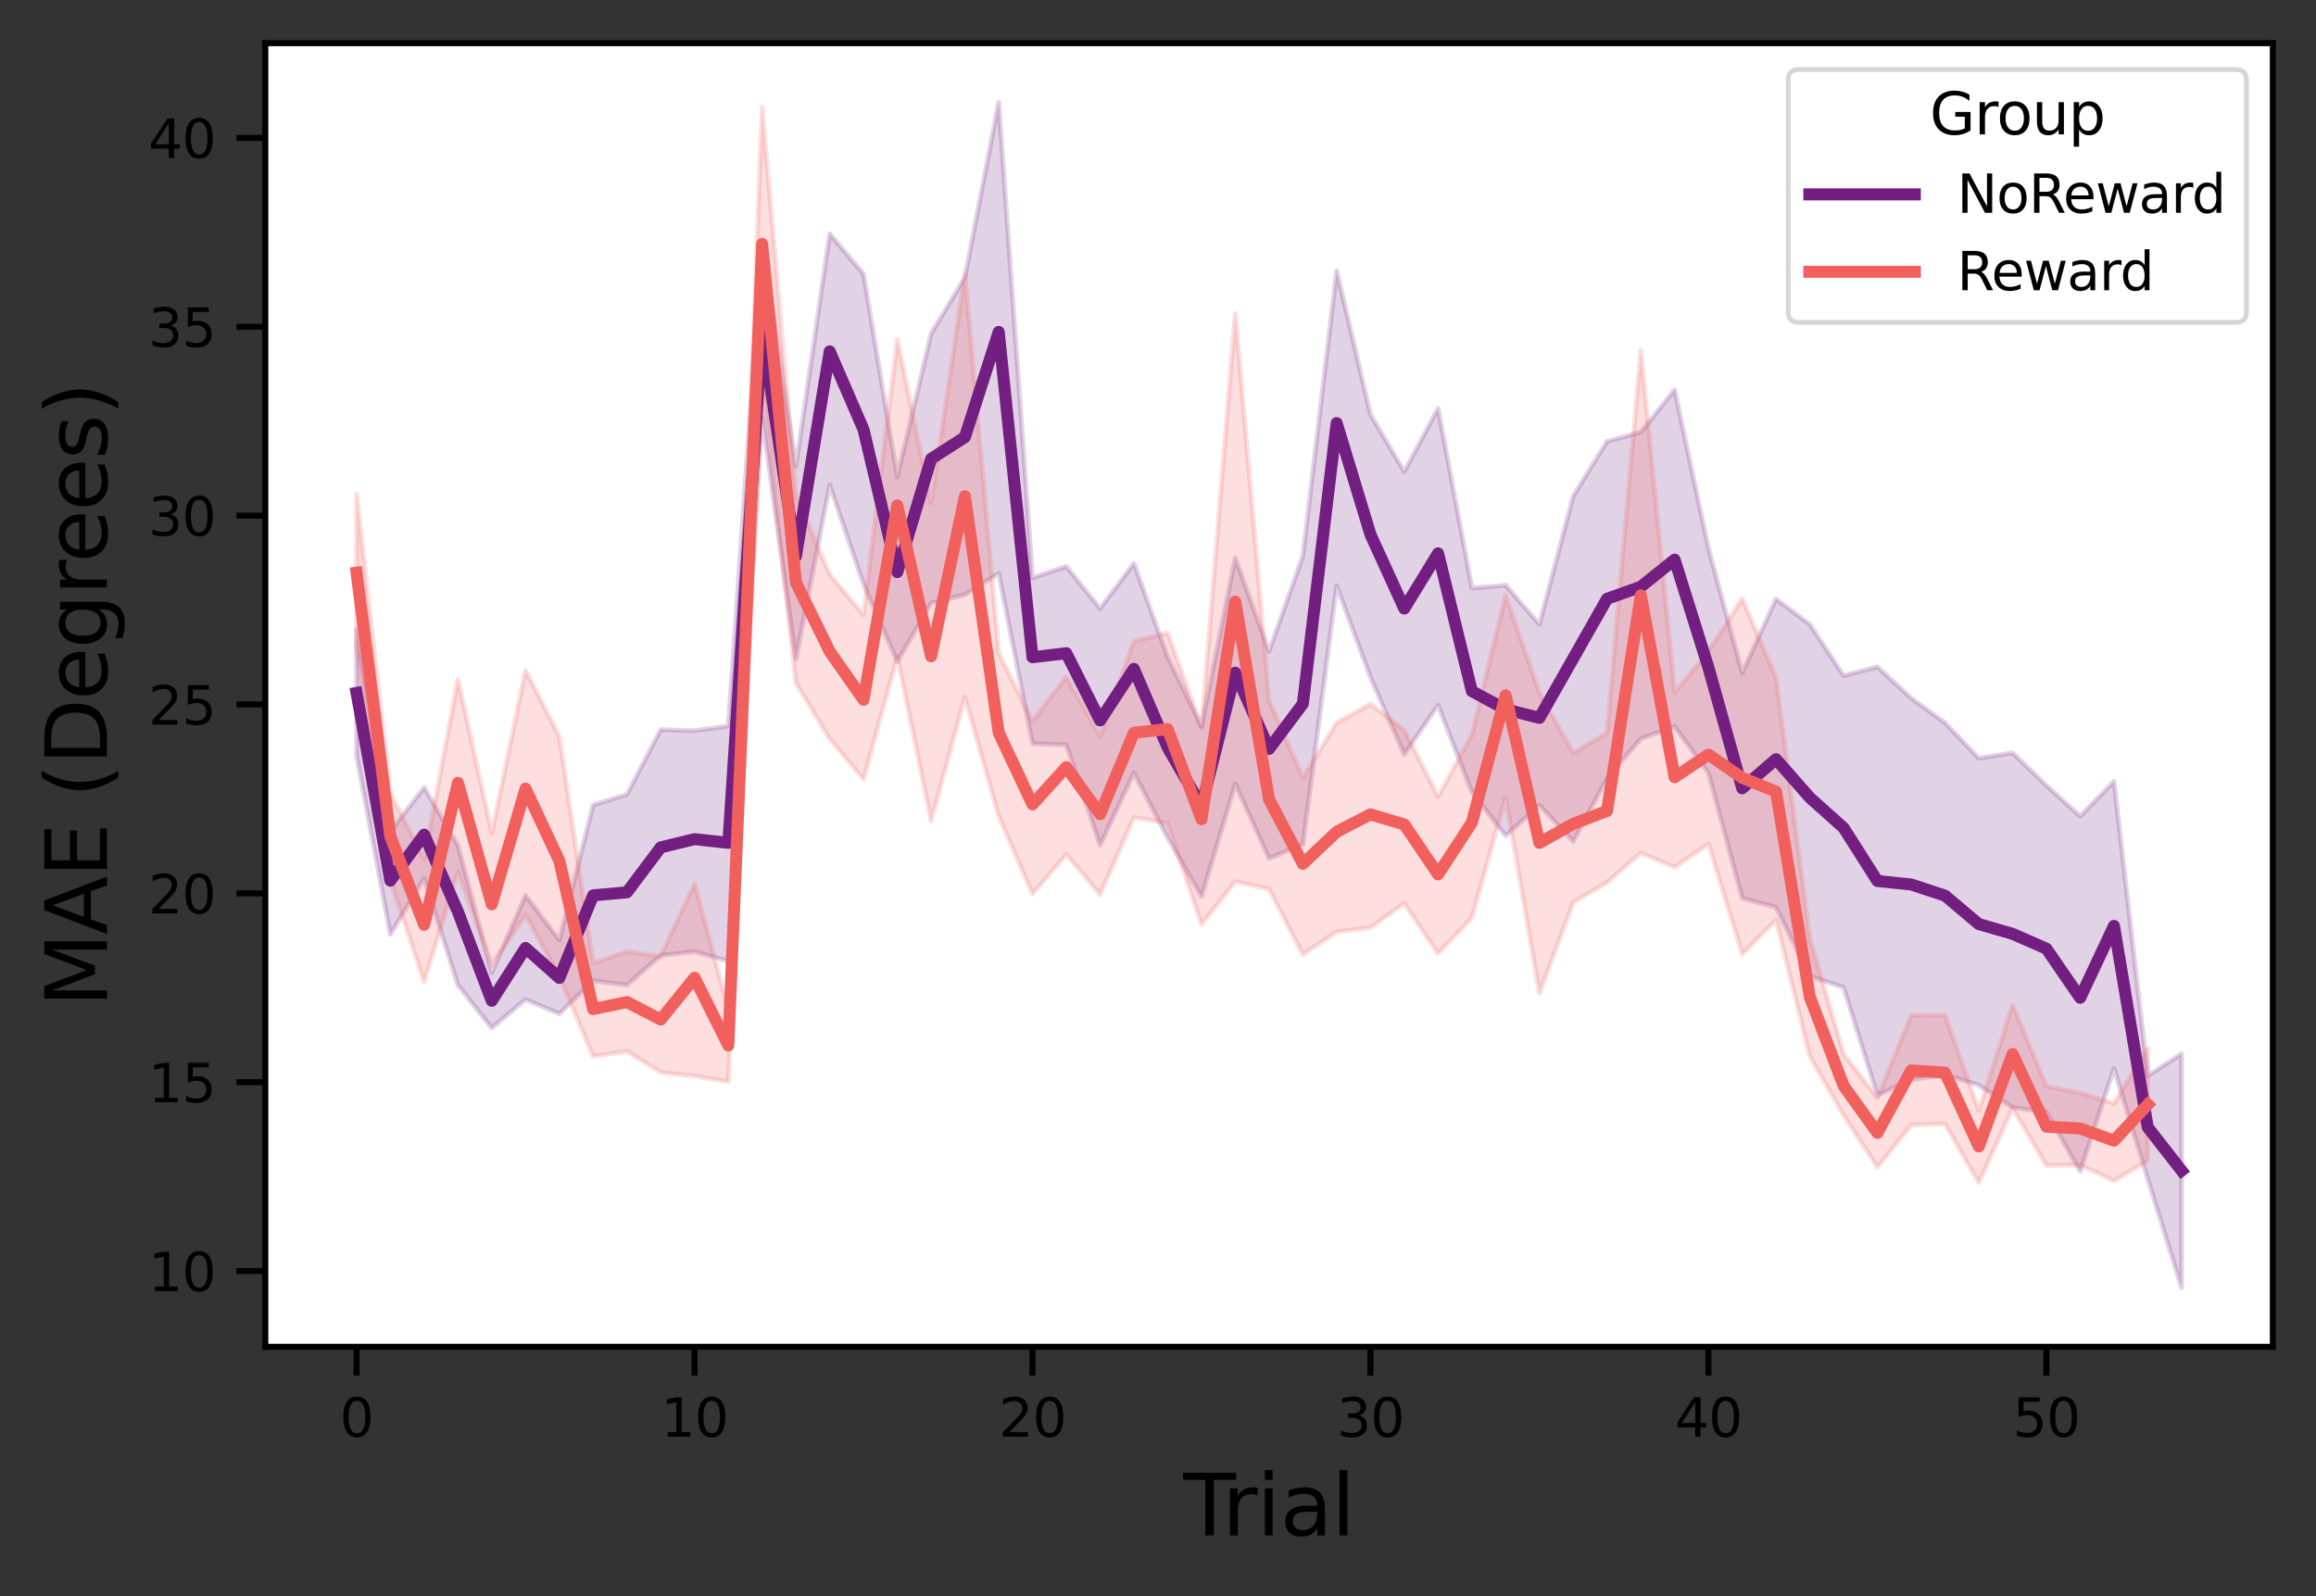 <?xml version="1.0" encoding="utf-8" standalone="no"?>
<!DOCTYPE svg PUBLIC "-//W3C//DTD SVG 1.1//EN"
  "http://www.w3.org/Graphics/SVG/1.1/DTD/svg11.dtd">
<svg xmlns:xlink="http://www.w3.org/1999/xlink" width="386.247pt" height="266.206pt" viewBox="0 0 386.247 266.206" xmlns="http://www.w3.org/2000/svg" version="1.1">
 <rect x="0" y="0" width="386.247" height="266.206" fill="#333333" stroke="none"/>
 <defs>
  <style type="text/css">*{stroke-linejoin: round; stroke-linecap: butt}</style>
 </defs>
 <g id="figure_1">
  <g id="patch_1">
   <path d="M 0 266.206 
L 386.247 266.206 
L 386.247 0 
L 0 0 
L 0 266.206 
z
" style="fill: none"/>
  </g>
  <g id="axes_1">
   <g id="patch_2">
    <path d="M 44.247 224.64 
L 379.047 224.64 
L 379.047 7.2 
L 44.247 7.2 
z
" style="fill: #ffffff"/>
   </g>
   <g id="PolyCollection_1">
    <defs>
     <path id="m79a3095840" d="M 59.466 -161.229 
L 59.466 -140.174 
L 65.102 -110.372 
L 70.738 -119.662 
L 76.375 -101.882 
L 82.011 -94.747 
L 87.647 -99.497 
L 93.284 -97.125 
L 98.92 -102.617 
L 104.556 -101.907 
L 110.193 -106.841 
L 115.829 -107.501 
L 121.466 -105.891 
L 127.102 -196.509 
L 132.738 -156.312 
L 138.375 -185.308 
L 144.011 -168.775 
L 149.647 -155.854 
L 155.284 -165.613 
L 160.92 -167.003 
L 166.556 -170.574 
L 172.193 -142.172 
L 177.829 -141.982 
L 183.466 -125.244 
L 189.102 -137.313 
L 194.738 -126.453 
L 200.375 -116.675 
L 206.011 -135.445 
L 211.647 -123.049 
L 217.284 -125.382 
L 222.92 -168.494 
L 228.556 -153.255 
L 234.193 -140.379 
L 239.829 -148.589 
L 245.466 -134.096 
L 251.102 -126.8 
L 256.738 -131.894 
L 262.375 -125.873 
L 268.011 -136.401 
L 273.647 -142.983 
L 279.284 -145.019 
L 284.92 -137.297 
L 290.556 -116.396 
L 296.193 -114.876 
L 301.829 -103.386 
L 307.466 -101.493 
L 313.102 -83.512 
L 318.738 -86.112 
L 324.375 -86.992 
L 330.011 -85.198 
L 335.647 -81.478 
L 341.284 -80.713 
L 346.92 -70.833 
L 352.556 -87.986 
L 358.193 -69.565 
L 363.829 -51.45 
L 363.829 -90.454 
L 363.829 -90.454 
L 358.193 -86.779 
L 352.556 -135.862 
L 346.92 -130.076 
L 341.284 -135.188 
L 335.647 -140.635 
L 330.011 -139.732 
L 324.375 -145.647 
L 318.738 -149.756 
L 313.102 -154.991 
L 307.466 -153.504 
L 301.829 -162.059 
L 296.193 -166.308 
L 290.556 -153.937 
L 284.92 -174.749 
L 279.284 -201.172 
L 273.647 -194.143 
L 268.011 -192.583 
L 262.375 -183.461 
L 256.738 -162.057 
L 251.102 -168.585 
L 245.466 -168.128 
L 239.829 -198.065 
L 234.193 -187.539 
L 228.556 -197.067 
L 222.92 -221.031 
L 217.284 -173.472 
L 211.647 -157.546 
L 206.011 -173.128 
L 200.375 -145.069 
L 194.738 -156.611 
L 189.102 -172.231 
L 183.466 -164.697 
L 177.829 -171.722 
L 172.193 -169.831 
L 166.556 -249.122 
L 160.92 -219.925 
L 155.284 -210.545 
L 149.647 -186.665 
L 144.011 -220.502 
L 138.375 -227.205 
L 132.738 -188.409 
L 127.102 -226.249 
L 121.466 -145.111 
L 115.829 -144.334 
L 110.193 -144.511 
L 104.556 -133.699 
L 98.92 -131.949 
L 93.284 -109.394 
L 87.647 -116.854 
L 82.011 -103.971 
L 76.375 -125.173 
L 70.738 -134.853 
L 65.102 -127.534 
L 59.466 -161.229 
z
" style="stroke: #721f81; stroke-opacity: 0.2; stroke-width: 0.8"/>
    </defs>
    <g clip-path="url(#p6c6c340851)">
     <use xlink:href="#m79a3095840" x="0" y="266.206" style="fill: #721f81; fill-opacity: 0.2; stroke: #721f81; stroke-opacity: 0.2; stroke-width: 0.8"/>
    </g>
   </g>
   <g id="PolyCollection_2">
    <defs>
     <path id="m431a57718d" d="M 59.466 -183.805 
L 59.466 -158.092 
L 65.102 -119.341 
L 70.738 -102.471 
L 76.375 -120.781 
L 82.011 -105.223 
L 87.647 -113.588 
L 93.284 -103.388 
L 98.92 -90.001 
L 104.556 -90.867 
L 110.193 -87.327 
L 115.829 -86.714 
L 121.466 -85.785 
L 127.102 -202.568 
L 132.738 -152.289 
L 138.375 -142.955 
L 144.011 -136.241 
L 149.647 -156.675 
L 155.284 -129.273 
L 160.92 -149.983 
L 166.556 -130.074 
L 172.193 -117.107 
L 177.829 -123.699 
L 183.466 -117.001 
L 189.102 -129.877 
L 194.738 -128.859 
L 200.375 -112.049 
L 206.011 -119.156 
L 211.647 -117.885 
L 217.284 -107.002 
L 222.92 -110.775 
L 228.556 -111.48 
L 234.193 -115.537 
L 239.829 -107.167 
L 245.466 -113.134 
L 251.102 -133.189 
L 256.738 -100.571 
L 262.375 -115.676 
L 268.011 -119.017 
L 273.647 -123.938 
L 279.284 -121.564 
L 284.92 -125.446 
L 290.556 -107.064 
L 296.193 -112.77 
L 301.829 -89.994 
L 307.466 -80.191 
L 313.102 -71.534 
L 318.738 -78.557 
L 324.375 -78.74 
L 330.011 -68.94 
L 335.647 -81.397 
L 341.284 -71.811 
L 346.92 -71.882 
L 352.556 -69.25 
L 358.193 -72.611 
L 358.193 -91.344 
L 358.193 -91.344 
L 352.556 -82.155 
L 346.92 -83.923 
L 341.284 -85.007 
L 335.647 -98.579 
L 330.011 -80.993 
L 324.375 -96.878 
L 318.738 -96.794 
L 313.102 -83.115 
L 307.466 -90.378 
L 301.829 -109.673 
L 296.193 -153.165 
L 290.556 -166.355 
L 284.92 -157.541 
L 279.284 -150.691 
L 273.647 -207.731 
L 268.011 -143.922 
L 262.375 -140.642 
L 256.738 -150.586 
L 251.102 -166.905 
L 245.466 -143.662 
L 239.829 -133.356 
L 234.193 -144.428 
L 228.556 -148.778 
L 222.92 -145.663 
L 217.284 -136.437 
L 211.647 -149.376 
L 206.011 -213.912 
L 200.375 -144.777 
L 194.738 -160.622 
L 189.102 -159.253 
L 183.466 -143.395 
L 177.829 -153.337 
L 172.193 -145.918 
L 166.556 -157.287 
L 160.92 -220.5 
L 155.284 -182.296 
L 149.647 -209.609 
L 144.011 -163.62 
L 138.375 -170.385 
L 132.738 -183.548 
L 127.102 -248.298 
L 121.466 -97.79 
L 115.829 -118.81 
L 110.193 -106.699 
L 104.556 -107.507 
L 98.92 -105.541 
L 93.284 -143.325 
L 87.647 -154.375 
L 82.011 -127.249 
L 76.375 -152.92 
L 70.738 -122.927 
L 65.102 -133.864 
L 59.466 -183.805 
z
" style="stroke: #f1605d; stroke-opacity: 0.2; stroke-width: 0.8"/>
    </defs>
    <g clip-path="url(#p6c6c340851)">
     <use xlink:href="#m431a57718d" x="0" y="266.206" style="fill: #f1605d; fill-opacity: 0.2; stroke: #f1605d; stroke-opacity: 0.2; stroke-width: 0.8"/>
    </g>
   </g>
   <g id="matplotlib.axis_1">
    <g id="xtick_1">
     <g id="line2d_1">
      <defs>
       <path id="m28d4911419" d="M 0 0 
L 0 4.8 
" style="stroke: #000000"/>
      </defs>
      <g>
       <use xlink:href="#m28d4911419" x="59.466" y="224.64" style="stroke: #000000"/>
      </g>
     </g>
     <g id="text_1">
      <!-- 0 -->
      <g transform="translate(56.666 239.627)scale(0.088 -0.088)">
       <defs>
        <path id="DejaVuSans-30" d="M 2034 4250 
Q 1547 4250 1301 3770 
Q 1056 3291 1056 2328 
Q 1056 1369 1301 889 
Q 1547 409 2034 409 
Q 2525 409 2770 889 
Q 3016 1369 3016 2328 
Q 3016 3291 2770 3770 
Q 2525 4250 2034 4250 
z
M 2034 4750 
Q 2819 4750 3233 4129 
Q 3647 3509 3647 2328 
Q 3647 1150 3233 529 
Q 2819 -91 2034 -91 
Q 1250 -91 836 529 
Q 422 1150 422 2328 
Q 422 3509 836 4129 
Q 1250 4750 2034 4750 
z
" transform="scale(0.016)"/>
       </defs>
       <use xlink:href="#DejaVuSans-30"/>
      </g>
     </g>
    </g>
    <g id="xtick_2">
     <g id="line2d_2">
      <g>
       <use xlink:href="#m28d4911419" x="115.829" y="224.64" style="stroke: #000000"/>
      </g>
     </g>
     <g id="text_2">
      <!-- 10 -->
      <g transform="translate(110.23 239.627)scale(0.088 -0.088)">
       <defs>
        <path id="DejaVuSans-31" d="M 794 531 
L 1825 531 
L 1825 4091 
L 703 3866 
L 703 4441 
L 1819 4666 
L 2450 4666 
L 2450 531 
L 3481 531 
L 3481 0 
L 794 0 
L 794 531 
z
" transform="scale(0.016)"/>
       </defs>
       <use xlink:href="#DejaVuSans-31"/>
       <use xlink:href="#DejaVuSans-30" x="63.623"/>
      </g>
     </g>
    </g>
    <g id="xtick_3">
     <g id="line2d_3">
      <g>
       <use xlink:href="#m28d4911419" x="172.193" y="224.64" style="stroke: #000000"/>
      </g>
     </g>
     <g id="text_3">
      <!-- 20 -->
      <g transform="translate(166.594 239.627)scale(0.088 -0.088)">
       <defs>
        <path id="DejaVuSans-32" d="M 1228 531 
L 3431 531 
L 3431 0 
L 469 0 
L 469 531 
Q 828 903 1448 1529 
Q 2069 2156 2228 2338 
Q 2531 2678 2651 2914 
Q 2772 3150 2772 3378 
Q 2772 3750 2511 3984 
Q 2250 4219 1831 4219 
Q 1534 4219 1204 4116 
Q 875 4013 500 3803 
L 500 4441 
Q 881 4594 1212 4672 
Q 1544 4750 1819 4750 
Q 2544 4750 2975 4387 
Q 3406 4025 3406 3419 
Q 3406 3131 3298 2873 
Q 3191 2616 2906 2266 
Q 2828 2175 2409 1742 
Q 1991 1309 1228 531 
z
" transform="scale(0.016)"/>
       </defs>
       <use xlink:href="#DejaVuSans-32"/>
       <use xlink:href="#DejaVuSans-30" x="63.623"/>
      </g>
     </g>
    </g>
    <g id="xtick_4">
     <g id="line2d_4">
      <g>
       <use xlink:href="#m28d4911419" x="228.556" y="224.64" style="stroke: #000000"/>
      </g>
     </g>
     <g id="text_4">
      <!-- 30 -->
      <g transform="translate(222.957 239.627)scale(0.088 -0.088)">
       <defs>
        <path id="DejaVuSans-33" d="M 2597 2516 
Q 3050 2419 3304 2112 
Q 3559 1806 3559 1356 
Q 3559 666 3084 287 
Q 2609 -91 1734 -91 
Q 1441 -91 1130 -33 
Q 819 25 488 141 
L 488 750 
Q 750 597 1062 519 
Q 1375 441 1716 441 
Q 2309 441 2620 675 
Q 2931 909 2931 1356 
Q 2931 1769 2642 2001 
Q 2353 2234 1838 2234 
L 1294 2234 
L 1294 2753 
L 1863 2753 
Q 2328 2753 2575 2939 
Q 2822 3125 2822 3475 
Q 2822 3834 2567 4026 
Q 2313 4219 1838 4219 
Q 1578 4219 1281 4162 
Q 984 4106 628 3988 
L 628 4550 
Q 988 4650 1302 4700 
Q 1616 4750 1894 4750 
Q 2613 4750 3031 4423 
Q 3450 4097 3450 3541 
Q 3450 3153 3228 2886 
Q 3006 2619 2597 2516 
z
" transform="scale(0.016)"/>
       </defs>
       <use xlink:href="#DejaVuSans-33"/>
       <use xlink:href="#DejaVuSans-30" x="63.623"/>
      </g>
     </g>
    </g>
    <g id="xtick_5">
     <g id="line2d_5">
      <g>
       <use xlink:href="#m28d4911419" x="284.92" y="224.64" style="stroke: #000000"/>
      </g>
     </g>
     <g id="text_5">
      <!-- 40 -->
      <g transform="translate(279.321 239.627)scale(0.088 -0.088)">
       <defs>
        <path id="DejaVuSans-34" d="M 2419 4116 
L 825 1625 
L 2419 1625 
L 2419 4116 
z
M 2253 4666 
L 3047 4666 
L 3047 1625 
L 3713 1625 
L 3713 1100 
L 3047 1100 
L 3047 0 
L 2419 0 
L 2419 1100 
L 313 1100 
L 313 1709 
L 2253 4666 
z
" transform="scale(0.016)"/>
       </defs>
       <use xlink:href="#DejaVuSans-34"/>
       <use xlink:href="#DejaVuSans-30" x="63.623"/>
      </g>
     </g>
    </g>
    <g id="xtick_6">
     <g id="line2d_6">
      <g>
       <use xlink:href="#m28d4911419" x="341.284" y="224.64" style="stroke: #000000"/>
      </g>
     </g>
     <g id="text_6">
      <!-- 50 -->
      <g transform="translate(335.685 239.627)scale(0.088 -0.088)">
       <defs>
        <path id="DejaVuSans-35" d="M 691 4666 
L 3169 4666 
L 3169 4134 
L 1269 4134 
L 1269 2991 
Q 1406 3038 1543 3061 
Q 1681 3084 1819 3084 
Q 2600 3084 3056 2656 
Q 3513 2228 3513 1497 
Q 3513 744 3044 326 
Q 2575 -91 1722 -91 
Q 1428 -91 1123 -41 
Q 819 9 494 109 
L 494 744 
Q 775 591 1075 516 
Q 1375 441 1709 441 
Q 2250 441 2565 725 
Q 2881 1009 2881 1497 
Q 2881 1984 2565 2268 
Q 2250 2553 1709 2553 
Q 1456 2553 1204 2497 
Q 953 2441 691 2322 
L 691 4666 
z
" transform="scale(0.016)"/>
       </defs>
       <use xlink:href="#DejaVuSans-35"/>
       <use xlink:href="#DejaVuSans-30" x="63.623"/>
      </g>
     </g>
    </g>
    <g id="text_7">
     <!-- Trial -->
     <g transform="translate(197.348 256.095)scale(0.14 -0.14)">
      <defs>
       <path id="DejaVuSans-54" d="M -19 4666 
L 3928 4666 
L 3928 4134 
L 2272 4134 
L 2272 0 
L 1638 0 
L 1638 4134 
L -19 4134 
L -19 4666 
z
" transform="scale(0.016)"/>
       <path id="DejaVuSans-72" d="M 2631 2963 
Q 2534 3019 2420 3045 
Q 2306 3072 2169 3072 
Q 1681 3072 1420 2755 
Q 1159 2438 1159 1844 
L 1159 0 
L 581 0 
L 581 3500 
L 1159 3500 
L 1159 2956 
Q 1341 3275 1631 3429 
Q 1922 3584 2338 3584 
Q 2397 3584 2469 3576 
Q 2541 3569 2628 3553 
L 2631 2963 
z
" transform="scale(0.016)"/>
       <path id="DejaVuSans-69" d="M 603 3500 
L 1178 3500 
L 1178 0 
L 603 0 
L 603 3500 
z
M 603 4863 
L 1178 4863 
L 1178 4134 
L 603 4134 
L 603 4863 
z
" transform="scale(0.016)"/>
       <path id="DejaVuSans-61" d="M 2194 1759 
Q 1497 1759 1228 1600 
Q 959 1441 959 1056 
Q 959 750 1161 570 
Q 1363 391 1709 391 
Q 2188 391 2477 730 
Q 2766 1069 2766 1631 
L 2766 1759 
L 2194 1759 
z
M 3341 1997 
L 3341 0 
L 2766 0 
L 2766 531 
Q 2569 213 2275 61 
Q 1981 -91 1556 -91 
Q 1019 -91 701 211 
Q 384 513 384 1019 
Q 384 1609 779 1909 
Q 1175 2209 1959 2209 
L 2766 2209 
L 2766 2266 
Q 2766 2663 2505 2880 
Q 2244 3097 1772 3097 
Q 1472 3097 1187 3025 
Q 903 2953 641 2809 
L 641 3341 
Q 956 3463 1253 3523 
Q 1550 3584 1831 3584 
Q 2591 3584 2966 3190 
Q 3341 2797 3341 1997 
z
" transform="scale(0.016)"/>
       <path id="DejaVuSans-6c" d="M 603 4863 
L 1178 4863 
L 1178 0 
L 603 0 
L 603 4863 
z
" transform="scale(0.016)"/>
      </defs>
      <use xlink:href="#DejaVuSans-54"/>
      <use xlink:href="#DejaVuSans-72" x="46.334"/>
      <use xlink:href="#DejaVuSans-69" x="87.447"/>
      <use xlink:href="#DejaVuSans-61" x="115.23"/>
      <use xlink:href="#DejaVuSans-6c" x="176.51"/>
     </g>
    </g>
   </g>
   <g id="matplotlib.axis_2">
    <g id="ytick_1">
     <g id="line2d_7">
      <defs>
       <path id="mef15c55a11" d="M 0 0 
L -4.8 0 
" style="stroke: #000000"/>
      </defs>
      <g>
       <use xlink:href="#mef15c55a11" x="44.247" y="212.002" style="stroke: #000000"/>
      </g>
     </g>
     <g id="text_8">
      <!-- 10 -->
      <g transform="translate(24.749 215.345)scale(0.088 -0.088)">
       <use xlink:href="#DejaVuSans-31"/>
       <use xlink:href="#DejaVuSans-30" x="63.623"/>
      </g>
     </g>
    </g>
    <g id="ytick_2">
     <g id="line2d_8">
      <g>
       <use xlink:href="#mef15c55a11" x="44.247" y="180.502" style="stroke: #000000"/>
      </g>
     </g>
     <g id="text_9">
      <!-- 15 -->
      <g transform="translate(24.749 183.845)scale(0.088 -0.088)">
       <use xlink:href="#DejaVuSans-31"/>
       <use xlink:href="#DejaVuSans-35" x="63.623"/>
      </g>
     </g>
    </g>
    <g id="ytick_3">
     <g id="line2d_9">
      <g>
       <use xlink:href="#mef15c55a11" x="44.247" y="149.002" style="stroke: #000000"/>
      </g>
     </g>
     <g id="text_10">
      <!-- 20 -->
      <g transform="translate(24.749 152.345)scale(0.088 -0.088)">
       <use xlink:href="#DejaVuSans-32"/>
       <use xlink:href="#DejaVuSans-30" x="63.623"/>
      </g>
     </g>
    </g>
    <g id="ytick_4">
     <g id="line2d_10">
      <g>
       <use xlink:href="#mef15c55a11" x="44.247" y="117.501" style="stroke: #000000"/>
      </g>
     </g>
     <g id="text_11">
      <!-- 25 -->
      <g transform="translate(24.749 120.845)scale(0.088 -0.088)">
       <use xlink:href="#DejaVuSans-32"/>
       <use xlink:href="#DejaVuSans-35" x="63.623"/>
      </g>
     </g>
    </g>
    <g id="ytick_5">
     <g id="line2d_11">
      <g>
       <use xlink:href="#mef15c55a11" x="44.247" y="86.001" style="stroke: #000000"/>
      </g>
     </g>
     <g id="text_12">
      <!-- 30 -->
      <g transform="translate(24.749 89.344)scale(0.088 -0.088)">
       <use xlink:href="#DejaVuSans-33"/>
       <use xlink:href="#DejaVuSans-30" x="63.623"/>
      </g>
     </g>
    </g>
    <g id="ytick_6">
     <g id="line2d_12">
      <g>
       <use xlink:href="#mef15c55a11" x="44.247" y="54.501" style="stroke: #000000"/>
      </g>
     </g>
     <g id="text_13">
      <!-- 35 -->
      <g transform="translate(24.749 57.844)scale(0.088 -0.088)">
       <use xlink:href="#DejaVuSans-33"/>
       <use xlink:href="#DejaVuSans-35" x="63.623"/>
      </g>
     </g>
    </g>
    <g id="ytick_7">
     <g id="line2d_13">
      <g>
       <use xlink:href="#mef15c55a11" x="44.247" y="23.001" style="stroke: #000000"/>
      </g>
     </g>
     <g id="text_14">
      <!-- 40 -->
      <g transform="translate(24.749 26.344)scale(0.088 -0.088)">
       <use xlink:href="#DejaVuSans-34"/>
       <use xlink:href="#DejaVuSans-30" x="63.623"/>
      </g>
     </g>
    </g>
    <g id="text_15">
     <!-- MAE (Degrees) -->
     <g transform="translate(17.838 167.98)rotate(-90)scale(0.14 -0.14)">
      <defs>
       <path id="DejaVuSans-4d" d="M 628 4666 
L 1569 4666 
L 2759 1491 
L 3956 4666 
L 4897 4666 
L 4897 0 
L 4281 0 
L 4281 4097 
L 3078 897 
L 2444 897 
L 1241 4097 
L 1241 0 
L 628 0 
L 628 4666 
z
" transform="scale(0.016)"/>
       <path id="DejaVuSans-41" d="M 2188 4044 
L 1331 1722 
L 3047 1722 
L 2188 4044 
z
M 1831 4666 
L 2547 4666 
L 4325 0 
L 3669 0 
L 3244 1197 
L 1141 1197 
L 716 0 
L 50 0 
L 1831 4666 
z
" transform="scale(0.016)"/>
       <path id="DejaVuSans-45" d="M 628 4666 
L 3578 4666 
L 3578 4134 
L 1259 4134 
L 1259 2753 
L 3481 2753 
L 3481 2222 
L 1259 2222 
L 1259 531 
L 3634 531 
L 3634 0 
L 628 0 
L 628 4666 
z
" transform="scale(0.016)"/>
       <path id="DejaVuSans-20" transform="scale(0.016)"/>
       <path id="DejaVuSans-28" d="M 1984 4856 
Q 1566 4138 1362 3434 
Q 1159 2731 1159 2009 
Q 1159 1288 1364 580 
Q 1569 -128 1984 -844 
L 1484 -844 
Q 1016 -109 783 600 
Q 550 1309 550 2009 
Q 550 2706 781 3412 
Q 1013 4119 1484 4856 
L 1984 4856 
z
" transform="scale(0.016)"/>
       <path id="DejaVuSans-44" d="M 1259 4147 
L 1259 519 
L 2022 519 
Q 2988 519 3436 956 
Q 3884 1394 3884 2338 
Q 3884 3275 3436 3711 
Q 2988 4147 2022 4147 
L 1259 4147 
z
M 628 4666 
L 1925 4666 
Q 3281 4666 3915 4102 
Q 4550 3538 4550 2338 
Q 4550 1131 3912 565 
Q 3275 0 1925 0 
L 628 0 
L 628 4666 
z
" transform="scale(0.016)"/>
       <path id="DejaVuSans-65" d="M 3597 1894 
L 3597 1613 
L 953 1613 
Q 991 1019 1311 708 
Q 1631 397 2203 397 
Q 2534 397 2845 478 
Q 3156 559 3463 722 
L 3463 178 
Q 3153 47 2828 -22 
Q 2503 -91 2169 -91 
Q 1331 -91 842 396 
Q 353 884 353 1716 
Q 353 2575 817 3079 
Q 1281 3584 2069 3584 
Q 2775 3584 3186 3129 
Q 3597 2675 3597 1894 
z
M 3022 2063 
Q 3016 2534 2758 2815 
Q 2500 3097 2075 3097 
Q 1594 3097 1305 2825 
Q 1016 2553 972 2059 
L 3022 2063 
z
" transform="scale(0.016)"/>
       <path id="DejaVuSans-67" d="M 2906 1791 
Q 2906 2416 2648 2759 
Q 2391 3103 1925 3103 
Q 1463 3103 1205 2759 
Q 947 2416 947 1791 
Q 947 1169 1205 825 
Q 1463 481 1925 481 
Q 2391 481 2648 825 
Q 2906 1169 2906 1791 
z
M 3481 434 
Q 3481 -459 3084 -895 
Q 2688 -1331 1869 -1331 
Q 1566 -1331 1297 -1286 
Q 1028 -1241 775 -1147 
L 775 -588 
Q 1028 -725 1275 -790 
Q 1522 -856 1778 -856 
Q 2344 -856 2625 -561 
Q 2906 -266 2906 331 
L 2906 616 
Q 2728 306 2450 153 
Q 2172 0 1784 0 
Q 1141 0 747 490 
Q 353 981 353 1791 
Q 353 2603 747 3093 
Q 1141 3584 1784 3584 
Q 2172 3584 2450 3431 
Q 2728 3278 2906 2969 
L 2906 3500 
L 3481 3500 
L 3481 434 
z
" transform="scale(0.016)"/>
       <path id="DejaVuSans-73" d="M 2834 3397 
L 2834 2853 
Q 2591 2978 2328 3040 
Q 2066 3103 1784 3103 
Q 1356 3103 1142 2972 
Q 928 2841 928 2578 
Q 928 2378 1081 2264 
Q 1234 2150 1697 2047 
L 1894 2003 
Q 2506 1872 2764 1633 
Q 3022 1394 3022 966 
Q 3022 478 2636 193 
Q 2250 -91 1575 -91 
Q 1294 -91 989 -36 
Q 684 19 347 128 
L 347 722 
Q 666 556 975 473 
Q 1284 391 1588 391 
Q 1994 391 2212 530 
Q 2431 669 2431 922 
Q 2431 1156 2273 1281 
Q 2116 1406 1581 1522 
L 1381 1569 
Q 847 1681 609 1914 
Q 372 2147 372 2553 
Q 372 3047 722 3315 
Q 1072 3584 1716 3584 
Q 2034 3584 2315 3537 
Q 2597 3491 2834 3397 
z
" transform="scale(0.016)"/>
       <path id="DejaVuSans-29" d="M 513 4856 
L 1013 4856 
Q 1481 4119 1714 3412 
Q 1947 2706 1947 2009 
Q 1947 1309 1714 600 
Q 1481 -109 1013 -844 
L 513 -844 
Q 928 -128 1133 580 
Q 1338 1288 1338 2009 
Q 1338 2731 1133 3434 
Q 928 4138 513 4856 
z
" transform="scale(0.016)"/>
      </defs>
      <use xlink:href="#DejaVuSans-4d"/>
      <use xlink:href="#DejaVuSans-41" x="86.279"/>
      <use xlink:href="#DejaVuSans-45" x="154.688"/>
      <use xlink:href="#DejaVuSans-20" x="217.871"/>
      <use xlink:href="#DejaVuSans-28" x="249.658"/>
      <use xlink:href="#DejaVuSans-44" x="288.672"/>
      <use xlink:href="#DejaVuSans-65" x="365.674"/>
      <use xlink:href="#DejaVuSans-67" x="427.197"/>
      <use xlink:href="#DejaVuSans-72" x="490.674"/>
      <use xlink:href="#DejaVuSans-65" x="529.537"/>
      <use xlink:href="#DejaVuSans-65" x="591.061"/>
      <use xlink:href="#DejaVuSans-73" x="652.584"/>
      <use xlink:href="#DejaVuSans-29" x="704.684"/>
     </g>
    </g>
   </g>
   <g id="line2d_14">
    <path d="M 59.466 115.585 
L 65.102 146.878 
L 70.738 139.215 
L 76.375 152.077 
L 82.011 166.924 
L 87.647 158.112 
L 93.284 163.113 
L 98.92 149.339 
L 104.556 148.833 
L 110.193 141.335 
L 115.829 139.96 
L 121.466 140.583 
L 127.102 55.159 
L 132.738 92.784 
L 138.375 58.61 
L 144.011 71.64 
L 149.647 95.416 
L 155.284 76.534 
L 160.92 72.908 
L 166.556 55.359 
L 172.193 109.625 
L 177.829 108.952 
L 183.466 120.169 
L 189.102 111.568 
L 194.738 124.69 
L 200.375 134.473 
L 206.011 112.2 
L 211.647 124.908 
L 217.284 117.372 
L 222.92 70.564 
L 228.556 89.151 
L 234.193 101.5 
L 239.829 92.293 
L 245.466 115.28 
L 251.102 118.313 
L 256.738 119.739 
L 262.375 109.811 
L 268.011 99.878 
L 273.647 97.861 
L 279.284 93.344 
L 284.92 111.333 
L 290.556 131.481 
L 296.193 126.624 
L 301.829 133.037 
L 307.466 138.08 
L 313.102 146.947 
L 318.738 147.522 
L 324.375 149.384 
L 330.011 154.13 
L 335.647 155.761 
L 341.284 158.228 
L 346.92 166.427 
L 352.556 154.43 
L 358.193 188.034 
L 363.829 195.254 
" clip-path="url(#p6c6c340851)" style="fill: none; stroke: #721f81; stroke-width: 2; stroke-linecap: square"/>
   </g>
   <g id="line2d_15">
    <path d="M 59.466 95.518 
L 65.102 139.491 
L 70.738 154.247 
L 76.375 130.568 
L 82.011 150.834 
L 87.647 131.538 
L 93.284 143.596 
L 98.92 168.308 
L 104.556 167.133 
L 110.193 170.059 
L 115.829 163.082 
L 121.466 174.367 
L 127.102 40.699 
L 132.738 97.159 
L 138.375 108.675 
L 144.011 116.712 
L 149.647 84.305 
L 155.284 109.476 
L 160.92 82.779 
L 166.556 122.196 
L 172.193 134.171 
L 177.829 127.945 
L 183.466 135.789 
L 189.102 122.22 
L 194.738 121.613 
L 200.375 136.641 
L 206.011 100.355 
L 211.647 133.331 
L 217.284 144.078 
L 222.92 138.738 
L 228.556 135.827 
L 234.193 137.512 
L 239.829 145.836 
L 245.466 137.2 
L 251.102 115.979 
L 256.738 140.585 
L 262.375 137.416 
L 268.011 135.256 
L 273.647 99.3 
L 279.284 129.631 
L 284.92 125.866 
L 290.556 129.736 
L 296.193 132.032 
L 301.829 166.294 
L 307.466 181.111 
L 313.102 188.948 
L 318.738 178.539 
L 324.375 178.907 
L 330.011 191.223 
L 335.647 175.806 
L 341.284 187.925 
L 346.92 188.208 
L 352.556 190.257 
L 358.193 184.229 
" clip-path="url(#p6c6c340851)" style="fill: none; stroke: #f1605d; stroke-width: 2; stroke-linecap: square"/>
   </g>
   <g id="line2d_16"/>
   <g id="line2d_17"/>
   <g id="patch_3">
    <path d="M 44.247 224.64 
L 44.247 7.2 
" style="fill: none; stroke: #000000; stroke-linejoin: miter; stroke-linecap: square"/>
   </g>
   <g id="patch_4">
    <path d="M 379.047 224.64 
L 379.047 7.2 
" style="fill: none; stroke: #000000; stroke-linejoin: miter; stroke-linecap: square"/>
   </g>
   <g id="patch_5">
    <path d="M 44.247 224.64 
L 379.047 224.64 
" style="fill: none; stroke: #000000; stroke-linejoin: miter; stroke-linecap: square"/>
   </g>
   <g id="patch_6">
    <path d="M 44.247 7.2 
L 379.047 7.2 
" style="fill: none; stroke: #000000; stroke-linejoin: miter; stroke-linecap: square"/>
   </g>
   <g id="legend_1">
    <g id="patch_7">
     <path d="M 299.986 53.764 
L 372.887 53.764 
Q 374.647 53.764 374.647 52.005 
L 374.647 13.36 
Q 374.647 11.6 372.887 11.6 
L 299.986 11.6 
Q 298.226 11.6 298.226 13.36 
L 298.226 52.005 
Q 298.226 53.764 299.986 53.764 
z
" style="fill: #ffffff; opacity: 0.8; stroke: #cccccc; stroke-width: 0.8; stroke-linejoin: miter"/>
    </g>
    <g id="text_16">
     <!-- Group -->
     <g transform="translate(321.826 22.415)scale(0.096 -0.096)">
      <defs>
       <path id="DejaVuSans-47" d="M 3809 666 
L 3809 1919 
L 2778 1919 
L 2778 2438 
L 4434 2438 
L 4434 434 
Q 4069 175 3628 42 
Q 3188 -91 2688 -91 
Q 1594 -91 976 548 
Q 359 1188 359 2328 
Q 359 3472 976 4111 
Q 1594 4750 2688 4750 
Q 3144 4750 3555 4637 
Q 3966 4525 4313 4306 
L 4313 3634 
Q 3963 3931 3569 4081 
Q 3175 4231 2741 4231 
Q 1884 4231 1454 3753 
Q 1025 3275 1025 2328 
Q 1025 1384 1454 906 
Q 1884 428 2741 428 
Q 3075 428 3337 486 
Q 3600 544 3809 666 
z
" transform="scale(0.016)"/>
       <path id="DejaVuSans-6f" d="M 1959 3097 
Q 1497 3097 1228 2736 
Q 959 2375 959 1747 
Q 959 1119 1226 758 
Q 1494 397 1959 397 
Q 2419 397 2687 759 
Q 2956 1122 2956 1747 
Q 2956 2369 2687 2733 
Q 2419 3097 1959 3097 
z
M 1959 3584 
Q 2709 3584 3137 3096 
Q 3566 2609 3566 1747 
Q 3566 888 3137 398 
Q 2709 -91 1959 -91 
Q 1206 -91 779 398 
Q 353 888 353 1747 
Q 353 2609 779 3096 
Q 1206 3584 1959 3584 
z
" transform="scale(0.016)"/>
       <path id="DejaVuSans-75" d="M 544 1381 
L 544 3500 
L 1119 3500 
L 1119 1403 
Q 1119 906 1312 657 
Q 1506 409 1894 409 
Q 2359 409 2629 706 
Q 2900 1003 2900 1516 
L 2900 3500 
L 3475 3500 
L 3475 0 
L 2900 0 
L 2900 538 
Q 2691 219 2414 64 
Q 2138 -91 1772 -91 
Q 1169 -91 856 284 
Q 544 659 544 1381 
z
M 1991 3584 
L 1991 3584 
z
" transform="scale(0.016)"/>
       <path id="DejaVuSans-70" d="M 1159 525 
L 1159 -1331 
L 581 -1331 
L 581 3500 
L 1159 3500 
L 1159 2969 
Q 1341 3281 1617 3432 
Q 1894 3584 2278 3584 
Q 2916 3584 3314 3078 
Q 3713 2572 3713 1747 
Q 3713 922 3314 415 
Q 2916 -91 2278 -91 
Q 1894 -91 1617 61 
Q 1341 213 1159 525 
z
M 3116 1747 
Q 3116 2381 2855 2742 
Q 2594 3103 2138 3103 
Q 1681 3103 1420 2742 
Q 1159 2381 1159 1747 
Q 1159 1113 1420 752 
Q 1681 391 2138 391 
Q 2594 391 2855 752 
Q 3116 1113 3116 1747 
z
" transform="scale(0.016)"/>
      </defs>
      <use xlink:href="#DejaVuSans-47"/>
      <use xlink:href="#DejaVuSans-72" x="77.49"/>
      <use xlink:href="#DejaVuSans-6f" x="116.354"/>
      <use xlink:href="#DejaVuSans-75" x="177.535"/>
      <use xlink:href="#DejaVuSans-70" x="240.914"/>
     </g>
    </g>
    <g id="line2d_18">
     <path d="M 301.746 32.418 
L 310.546 32.418 
L 319.346 32.418 
" style="fill: none; stroke: #721f81; stroke-width: 2; stroke-linecap: square"/>
    </g>
    <g id="text_17">
     <!-- NoReward -->
     <g transform="translate(326.386 35.498)scale(0.088 -0.088)">
      <defs>
       <path id="DejaVuSans-4e" d="M 628 4666 
L 1478 4666 
L 3547 763 
L 3547 4666 
L 4159 4666 
L 4159 0 
L 3309 0 
L 1241 3903 
L 1241 0 
L 628 0 
L 628 4666 
z
" transform="scale(0.016)"/>
       <path id="DejaVuSans-52" d="M 2841 2188 
Q 3044 2119 3236 1894 
Q 3428 1669 3622 1275 
L 4263 0 
L 3584 0 
L 2988 1197 
Q 2756 1666 2539 1819 
Q 2322 1972 1947 1972 
L 1259 1972 
L 1259 0 
L 628 0 
L 628 4666 
L 2053 4666 
Q 2853 4666 3247 4331 
Q 3641 3997 3641 3322 
Q 3641 2881 3436 2590 
Q 3231 2300 2841 2188 
z
M 1259 4147 
L 1259 2491 
L 2053 2491 
Q 2509 2491 2742 2702 
Q 2975 2913 2975 3322 
Q 2975 3731 2742 3939 
Q 2509 4147 2053 4147 
L 1259 4147 
z
" transform="scale(0.016)"/>
       <path id="DejaVuSans-77" d="M 269 3500 
L 844 3500 
L 1563 769 
L 2278 3500 
L 2956 3500 
L 3675 769 
L 4391 3500 
L 4966 3500 
L 4050 0 
L 3372 0 
L 2619 2869 
L 1863 0 
L 1184 0 
L 269 3500 
z
" transform="scale(0.016)"/>
       <path id="DejaVuSans-64" d="M 2906 2969 
L 2906 4863 
L 3481 4863 
L 3481 0 
L 2906 0 
L 2906 525 
Q 2725 213 2448 61 
Q 2172 -91 1784 -91 
Q 1150 -91 751 415 
Q 353 922 353 1747 
Q 353 2572 751 3078 
Q 1150 3584 1784 3584 
Q 2172 3584 2448 3432 
Q 2725 3281 2906 2969 
z
M 947 1747 
Q 947 1113 1208 752 
Q 1469 391 1925 391 
Q 2381 391 2643 752 
Q 2906 1113 2906 1747 
Q 2906 2381 2643 2742 
Q 2381 3103 1925 3103 
Q 1469 3103 1208 2742 
Q 947 2381 947 1747 
z
" transform="scale(0.016)"/>
      </defs>
      <use xlink:href="#DejaVuSans-4e"/>
      <use xlink:href="#DejaVuSans-6f" x="74.805"/>
      <use xlink:href="#DejaVuSans-52" x="135.986"/>
      <use xlink:href="#DejaVuSans-65" x="200.969"/>
      <use xlink:href="#DejaVuSans-77" x="262.492"/>
      <use xlink:href="#DejaVuSans-61" x="344.279"/>
      <use xlink:href="#DejaVuSans-72" x="405.559"/>
      <use xlink:href="#DejaVuSans-64" x="444.922"/>
     </g>
    </g>
    <g id="line2d_19">
     <path d="M 301.746 45.334 
L 310.546 45.334 
L 319.346 45.334 
" style="fill: none; stroke: #f1605d; stroke-width: 2; stroke-linecap: square"/>
    </g>
    <g id="text_18">
     <!-- Reward -->
     <g transform="translate(326.386 48.414)scale(0.088 -0.088)">
      <use xlink:href="#DejaVuSans-52"/>
      <use xlink:href="#DejaVuSans-65" x="64.982"/>
      <use xlink:href="#DejaVuSans-77" x="126.506"/>
      <use xlink:href="#DejaVuSans-61" x="208.293"/>
      <use xlink:href="#DejaVuSans-72" x="269.572"/>
      <use xlink:href="#DejaVuSans-64" x="308.936"/>
     </g>
    </g>
   </g>
  </g>
 </g>
 <defs>
  <clipPath id="p6c6c340851">
   <rect x="44.247" y="7.2" width="334.8" height="217.44"/>
  </clipPath>
 </defs>
</svg>
